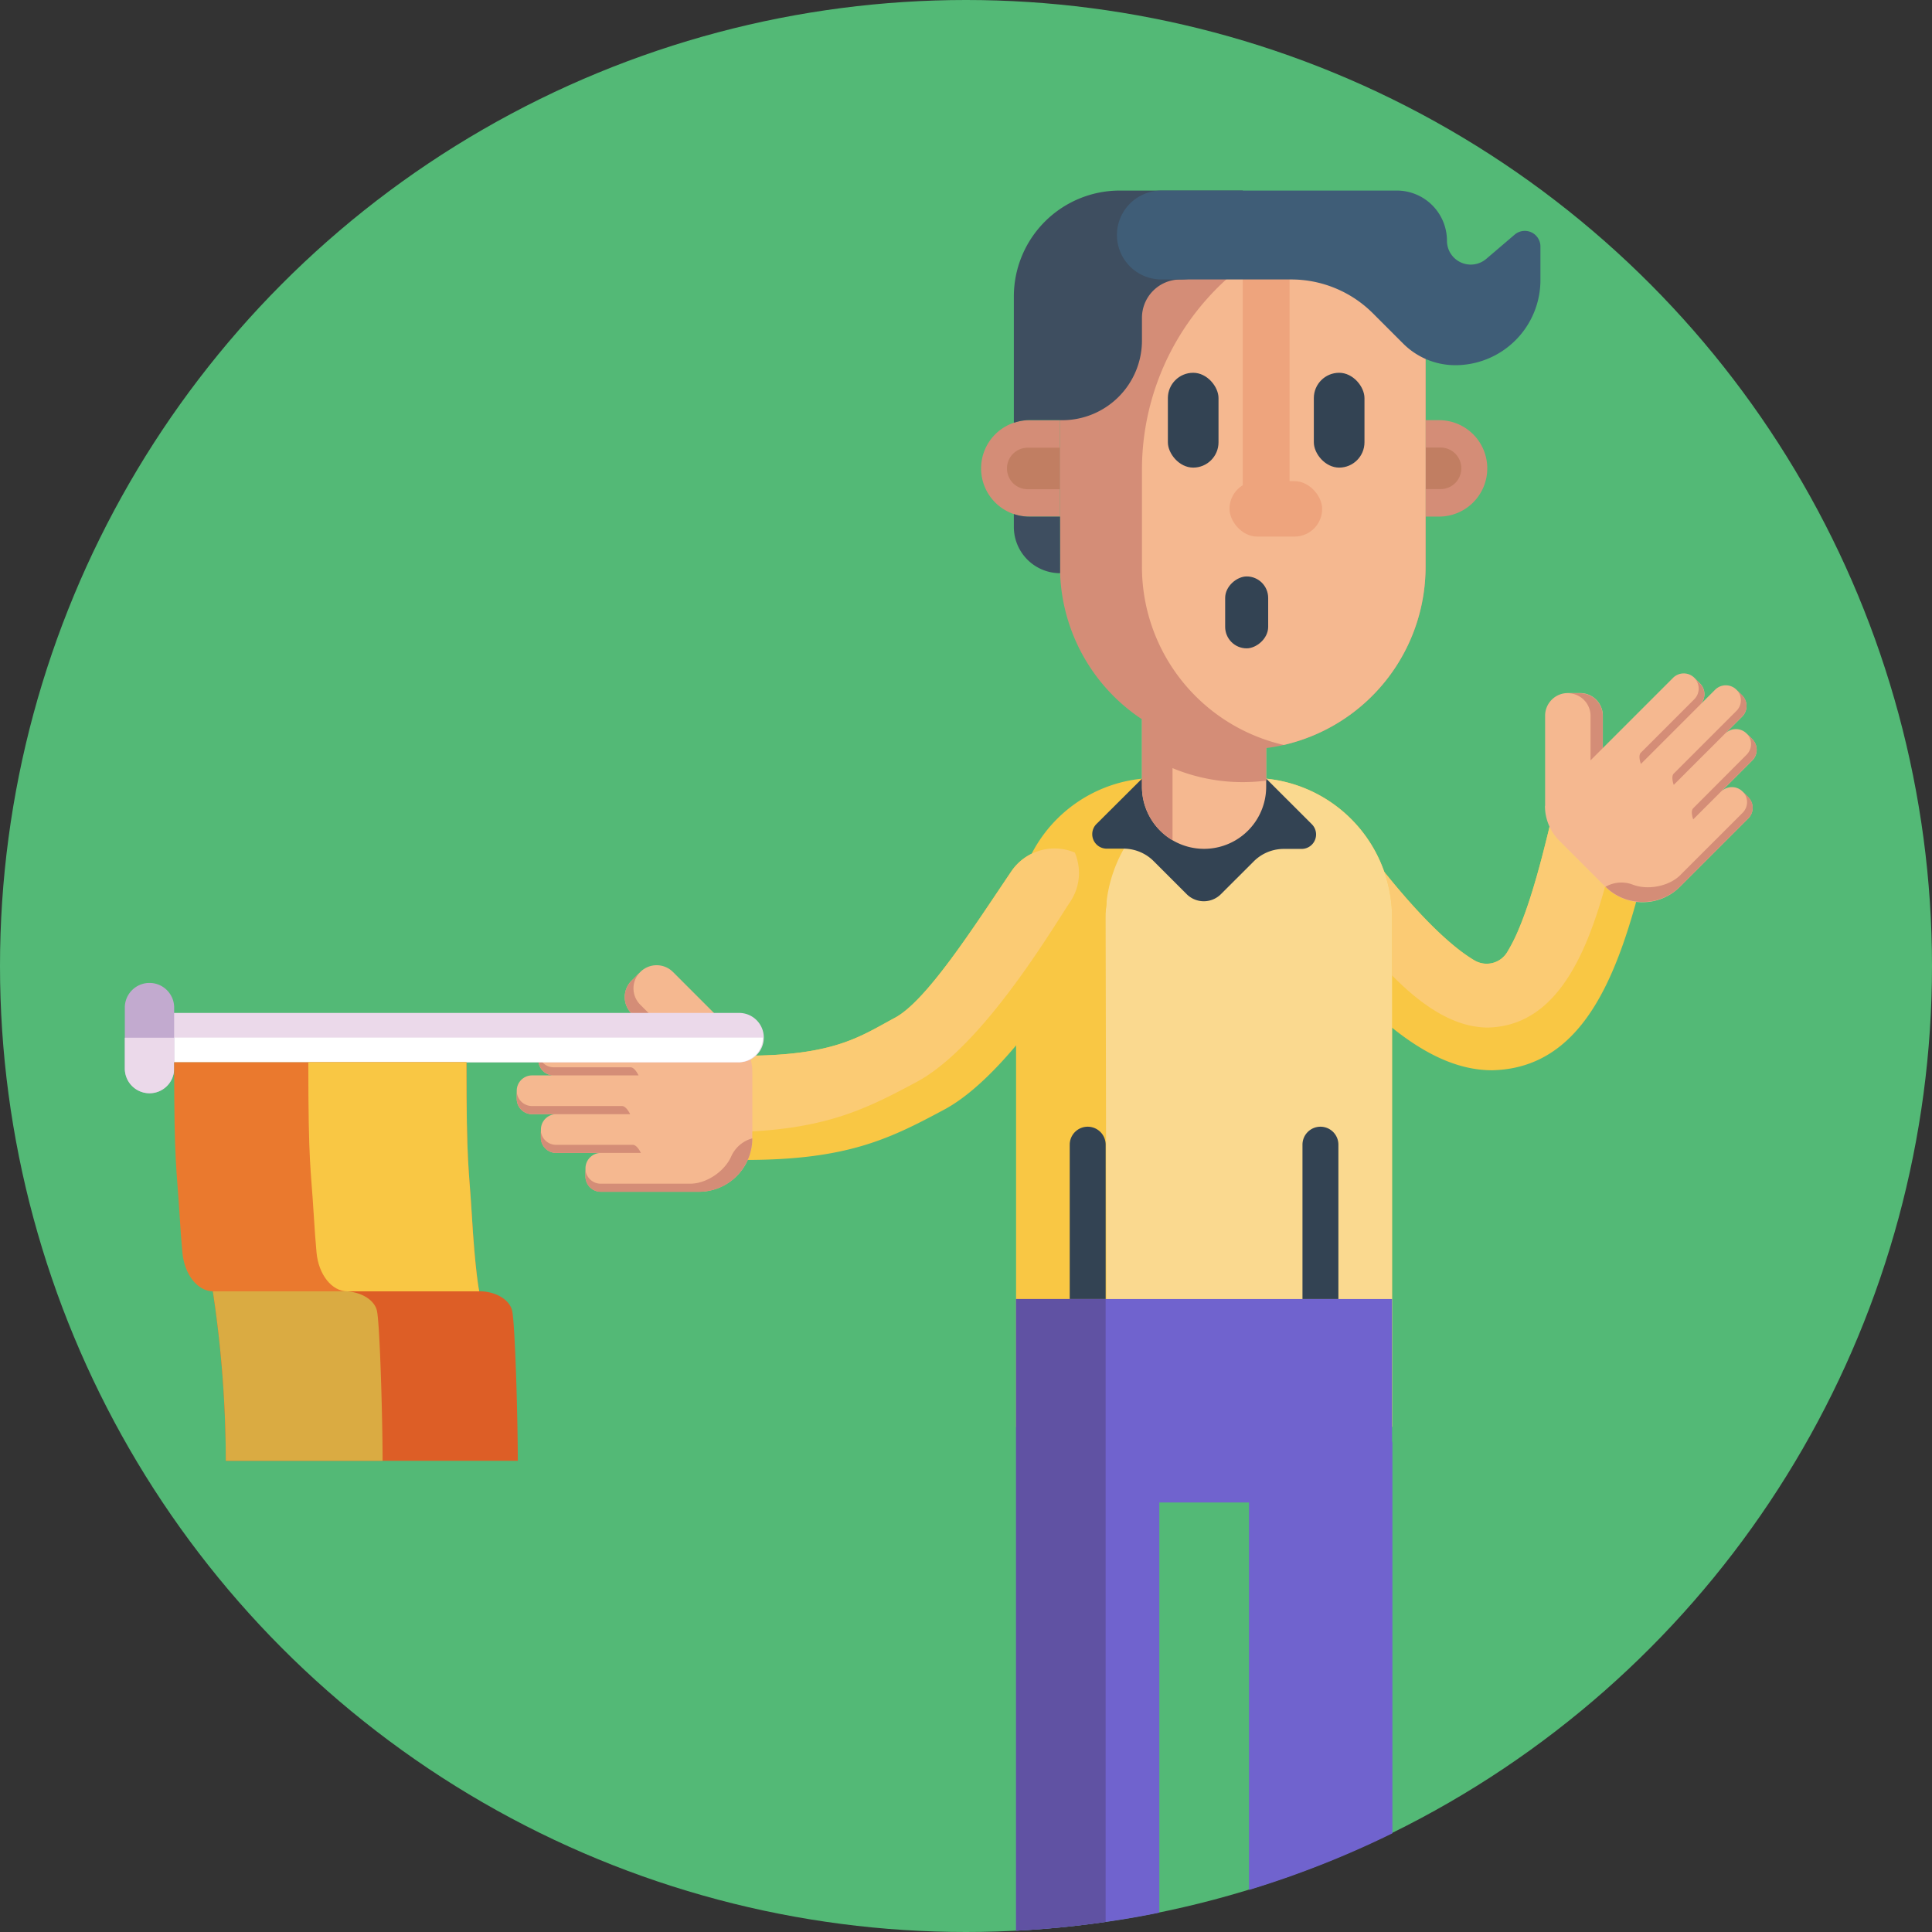 <svg id="_50" data-name="50" xmlns="http://www.w3.org/2000/svg" viewBox="0 0 512 512"><rect x="0" y="0" width="512" height="512" fill="#333333" stroke="none"/><defs><style>.cls-1{fill:#53b976;}.cls-2{fill:#f9c744;}.cls-3{fill:#fbcb74;}.cls-4{fill:#f5b890;}.cls-5{fill:#d48d77;}.cls-6{fill:#fad98f;}.cls-7{fill:#334353;}.cls-8{fill:#7063ce;}.cls-9{fill:#6052a3;}.cls-10{fill:#c17e62;}.cls-11{fill:#eea47d;}.cls-12{fill:#3e4e60;}.cls-13{fill:#3f5d77;}.cls-14{fill:#ebd9ea;}.cls-15{fill:#fff;}.cls-16{fill:#c2aacf;}.cls-17{fill:#dd5e26;}.cls-18{fill:#daab42;}.cls-19{fill:#ea792e;}</style></defs><title>50-soccer-icons</title><circle class="cls-1" cx="256" cy="256" r="256"/><path class="cls-2" d="M336.29,235.83c24.18,33,42.28,47.8,59.13,47.8,28.92-.62,36.4-35.93,43.64-66.72l-9-2.07-17.48-4c-2.91,12.67-6.08,25.84-10,35.18a44.76,44.76,0,0,1-3.19,6.37,6.36,6.36,0,0,1-8.61,2.14c-5.47-3.2-15.75-11.78-32.55-34.74l-12.15,8.89Z"/><path class="cls-3" d="M346.08,228.67c19.5,30.1,34.39,43.64,48.27,43.64,22.43-.57,29.89-29.27,35.7-57.47l-17.48-4c-2.91,12.67-6.08,25.84-10,35.18a44.76,44.76,0,0,1-3.19,6.37,6.36,6.36,0,0,1-8.61,2.14c-5.47-3.2-15.75-11.78-32.55-34.74Z"/><path class="cls-4" d="M409.43,213.58a13.06,13.06,0,0,0,3.83,9.24l12.2,12.2a13.89,13.89,0,0,0,9.38,4.08h.48a13.88,13.88,0,0,0,9.86-4.08l18.12-18.11a4,4,0,0,0,0-5.65l-1.5-1.5a4,4,0,0,0-5.65,0l8.22-8.22a4,4,0,0,0,0-5.66l-1.5-1.49a4,4,0,0,0-5.65,0l4.46-4.46a4,4,0,0,0,0-5.65l-1.5-1.5a4,4,0,0,0-5.65,0l-4,4a4,4,0,0,0,0-5.65l-1.5-1.5a4,4,0,0,0-5.65,0l-18.61,18.61v-8.52a6,6,0,0,0-6.05-6.05h-3.2a6,6,0,0,0-6.05,6.05v23.82Z"/><path class="cls-5" d="M434.86,199.45l.3-.3L449,185.31a4,4,0,0,0,0-5.65h0l1.5,1.5a4,4,0,0,1,0,5.65l-15.64,15.64S434,200.28,434.86,199.45Z"/><path class="cls-5" d="M448.73,214.18l.3-.3L462.87,200a4,4,0,0,0,0-5.65h0l1.49,1.5a4,4,0,0,1,0,5.65l-15.64,15.64S447.9,215,448.73,214.18Z"/><path class="cls-5" d="M443.56,205l.31-.3,16.31-16.31a4,4,0,0,0,0-5.65h0l1.5,1.5a4,4,0,0,1,0,5.65L443.56,208S442.74,205.87,443.56,205Z"/><path class="cls-5" d="M424.74,189.75v8.52l-3.23,3.23V189.72a6,6,0,0,0-6-6h3.21A6,6,0,0,1,424.74,189.75Z"/><path class="cls-5" d="M425.48,235a13.85,13.85,0,0,0,9.11,4h.12l.16,0v0A13.9,13.9,0,0,0,445.21,235l18.11-18.12a4,4,0,0,0,0-5.64l-1.5-1.5h0a4,4,0,0,1,0,5.65l-16.31,16.3-.07.08c-2.93,3.05-8.57,4.22-12.66,2.7a8.44,8.44,0,0,0-6.82.28Z"/><path class="cls-2" d="M368.91,378.1V243.26a37.08,37.08,0,0,0-37.08-37.09H306.35a37.08,37.08,0,0,0-37.08,37.09V378.1Z"/><path class="cls-6" d="M293,243.26a37.08,37.08,0,0,1,37.08-37.09h1.75a37.08,37.08,0,0,1,37.08,37.09V378.1H293.27Z"/><path class="cls-7" d="M288.25,298.59h0a4.76,4.76,0,0,1,4.76,4.76v40.91a0,0,0,0,1,0,0h-9.52a0,0,0,0,1,0,0V303.35A4.76,4.76,0,0,1,288.25,298.59Z"/><path class="cls-7" d="M349.93,298.59h0a4.76,4.76,0,0,1,4.76,4.76v40.91a0,0,0,0,1,0,0h-9.52a0,0,0,0,1,0,0V303.35A4.76,4.76,0,0,1,349.93,298.59Z"/><path class="cls-7" d="M305.81,228.29l8.67,8.67a6.42,6.42,0,0,0,9.08,0l8.69-8.68a11.27,11.27,0,0,1,8-3.31h4.69a3.83,3.83,0,0,0,2.71-6.54l-12.08-12.07H302.63l-12.05,12a3.83,3.83,0,0,0,2.67,6.54l4.68,0A11.31,11.31,0,0,1,305.81,228.29Z"/><path class="cls-8" d="M368.91,382.14V344.26H269.27v37.88h0V511.66q12-.62,23.73-2.32,7.19-1,14.23-2.47V398.17H331V500.85a253.45,253.45,0,0,0,38-15V382.14Z"/><path class="cls-9" d="M293,344.26V509.34q-11.7,1.7-23.73,2.32V344.26Z"/><path class="cls-2" d="M197.43,307.4c27.11,0,38.36-5.6,52.79-13.34,17.58-9.41,36-40.7,40.68-47.66A13.81,13.81,0,1,0,268,230.93c-9.84,14.54-22.37,34.25-30.83,38.78-9.08,4.86-15.9,10.06-39.75,10.06A13.84,13.84,0,0,0,184.7,299h0A13.82,13.82,0,0,0,197.43,307.4Z"/><path class="cls-3" d="M190.1,300.08c27.11,0,38.36-5.61,52.8-13.34,17.57-9.42,36-40.71,40.67-47.68a13.71,13.71,0,0,0,2.37-7.71,14,14,0,0,0-1.1-5.41,13.81,13.81,0,0,0-16.83,5c-9.84,14.54-22.37,34.25-30.83,38.78-9.08,4.86-15.9,10.06-39.75,10.06A13.84,13.84,0,0,0,184.7,299h0A13.82,13.82,0,0,0,190.1,300.08Z"/><path class="cls-4" d="M195.48,274.72,178.36,257.6a6.13,6.13,0,0,0-8.69,0l-2.3,2.3a6.13,6.13,0,0,0,0,8.69l6.12,6.12H146.74a4.08,4.08,0,0,0-4.06,4.06v2.16a4.07,4.07,0,0,0,4.06,4.06H141a4.07,4.07,0,0,0-4.06,4.06v2.16a4.07,4.07,0,0,0,4.06,4.06h6.41a4.06,4.06,0,0,0-4.06,4.06v2.15a4.06,4.06,0,0,0,4.06,4.06h11.81a4.08,4.08,0,0,0-4.06,4.07v2.15a4.06,4.06,0,0,0,4.06,4.06h26a14.15,14.15,0,0,0,10-4.15l.34-.35a14.13,14.13,0,0,0,3.81-9.68V284.11a13.31,13.31,0,0,0-3.89-9.4Z"/><path class="cls-5" d="M167.07,282.84H146.74a4.06,4.06,0,0,1-4.06-4.06h0v2.15a4.06,4.06,0,0,0,4.06,4.06h22.48S168.26,282.84,167.07,282.84Z"/><path class="cls-5" d="M167.69,303.39H147.36a4.06,4.06,0,0,1-4.06-4.06h0v2.15a4.06,4.06,0,0,0,4.06,4.06h22.48S168.88,303.39,167.69,303.39Z"/><path class="cls-5" d="M164.83,293.11H141a4.06,4.06,0,0,1-4.06-4.06h0v2.16a4.06,4.06,0,0,0,4.06,4.06h26S166,293.11,164.83,293.11Z"/><path class="cls-5" d="M167.36,268.59l6.13,6.13h4.65l-8.47-8.47a6.13,6.13,0,0,1,0-8.66l-2.31,2.31A6.14,6.14,0,0,0,167.36,268.59Z"/><path class="cls-5" d="M199.37,301.66a14.12,14.12,0,0,1-3.63,9.47.73.73,0,0,0-.08.09.58.58,0,0,0-.1.12h0a14.14,14.14,0,0,1-10.36,4.51h-26a4.06,4.06,0,0,1-4.06-4.06v-2.16h0a4.05,4.05,0,0,0,4.06,4.06h23.55c4.3.08,9.18-3.13,11-7.16a8.58,8.58,0,0,1,5.11-4.7Z"/><path class="cls-4" d="M335.55,190.61v17.88a16.46,16.46,0,1,1-32.92,0V190.61Z"/><path class="cls-5" d="M302.63,190.61v17.88a16.44,16.44,0,0,0,8.1,14.18V203.56a48.26,48.26,0,0,0,18.62,3.71,50.46,50.46,0,0,0,6.2-.39V190.61Z"/><path class="cls-5" d="M272.75,111.36h8.16a0,0,0,0,1,0,0v25.55a0,0,0,0,1,0,0h-8.16A12.77,12.77,0,0,1,260,124.13v0A12.77,12.77,0,0,1,272.75,111.36Z"/><path class="cls-10" d="M272.34,118.65h8.58a0,0,0,0,1,0,0v11a0,0,0,0,1,0,0h-8.58a5.48,5.48,0,0,1-5.48-5.48v0A5.48,5.48,0,0,1,272.34,118.65Z"/><path class="cls-5" d="M390.56,111.36h3.58a0,0,0,0,1,0,0v25.55a0,0,0,0,1,0,0h-3.58a12.77,12.77,0,0,1-12.77-12.77v0A12.77,12.77,0,0,1,390.56,111.36Z" transform="translate(771.93 248.26) rotate(-180)"/><path class="cls-10" d="M383.27,118.65h4a0,0,0,0,1,0,0v11a0,0,0,0,1,0,0h-4a5.48,5.48,0,0,1-5.48-5.48v0A5.48,5.48,0,0,1,383.27,118.65Z" transform="translate(765.05 248.26) rotate(-180)"/><path class="cls-5" d="M377.79,82.93v67.28a48.44,48.44,0,0,1-96.88,0V82.93a26.55,26.55,0,0,1,26.56-26.54h43.78a26.52,26.52,0,0,1,26.54,26.54Z"/><path class="cls-4" d="M377.79,82.93v67.28a48.43,48.43,0,0,1-37.58,47.21,48.44,48.44,0,0,1-37.58-47.21V124.47a68.1,68.1,0,0,1,56-67A26.54,26.54,0,0,1,377.79,82.93Z"/><rect class="cls-11" x="325.83" y="127.51" width="24.56" height="14.69" rx="7.34"/><rect class="cls-7" x="320.85" y="156.59" width="19.06" height="11.4" rx="5.7" transform="translate(492.67 -168.09) rotate(90)"/><rect class="cls-11" x="329.35" y="56.38" width="12.39" height="76.11"/><rect class="cls-7" x="309.5" y="98.79" width="13.42" height="25.13" rx="6.71"/><rect class="cls-7" x="348.18" y="98.79" width="13.42" height="25.13" rx="6.71"/><path class="cls-12" d="M280.92,136.91h-8.17a12.77,12.77,0,0,1-4.07-.68v3.4a12.26,12.26,0,0,0,12.26,12.27Z"/><path class="cls-12" d="M280.92,111.33h-8.17a12.72,12.72,0,0,0-3.87.66h-.2V78.58A28.08,28.08,0,0,1,296.76,50.5h32.59v7a16.57,16.57,0,0,1-16.57,16.57h0a10.15,10.15,0,0,0-10.15,10.15v6a21.13,21.13,0,0,1-21.14,21.14l-.57,0Z"/><path class="cls-13" d="M383.46,63.8h0a6.31,6.31,0,0,0,6.31,6.32h0a6.34,6.34,0,0,0,4.1-1.51l7.54-6.44a4.14,4.14,0,0,1,6.82,3.15v8.9a22.56,22.56,0,0,1-22.56,22.56h0a19.54,19.54,0,0,1-13.81-5.72l-8-8a30.63,30.63,0,0,0-21.66-9H307.8A11.79,11.79,0,0,1,296,62.29h0A11.79,11.79,0,0,1,307.8,50.5h62.35A13.3,13.3,0,0,1,383.46,63.8Z"/><path class="cls-14" d="M46.15,281.51H195.62a6.54,6.54,0,1,0,0-13.07H46.15a6.54,6.54,0,1,0,0,13.07Z"/><path class="cls-15" d="M46.15,281.51H195.62a6.53,6.53,0,0,0,6.54-6.53H39.62a6.52,6.52,0,0,0,6.53,6.53Z"/><path class="cls-16" d="M39.62,289.72a6.52,6.52,0,0,0,6.53-6.54V266.77a6.54,6.54,0,0,0-13.07,0v16.41A6.54,6.54,0,0,0,39.62,289.72Z"/><path class="cls-14" d="M39.62,289.72a6.52,6.52,0,0,0,6.53-6.54V275H33.08v8.2A6.54,6.54,0,0,0,39.62,289.72Z"/><path class="cls-17" d="M59.84,387.13h77.38c0-11.12-.7-35.87-1.48-39.68-.6-3-4.37-5.26-8.81-5.26H56.4A301.58,301.58,0,0,1,59.84,387.13Z"/><path class="cls-18" d="M59.84,387.13h41.55c0-11.12-.71-35.87-1.48-39.68-.61-3-4.37-5.26-8.82-5.26H56.4A301.58,301.58,0,0,1,59.84,387.13Z"/><path class="cls-19" d="M56.52,342.22H127s-1.09-5.09-2-20.83c-.74-12.16-1.39-12.46-1.39-39.88H46.15c0,27.42.66,27.72,1.4,39.88.26,4.23.52,7.7.78,10.5C48.86,337.8,52.37,342.22,56.52,342.22Z"/><path class="cls-2" d="M92.08,342.22H127s-1.09-5.09-2-20.83c-.74-12.16-1.39-12.46-1.39-39.88H81.71c0,27.42.66,27.72,1.4,39.88.25,4.23.52,7.7.77,10.5C84.42,337.8,87.93,342.22,92.08,342.22Z"/></svg>